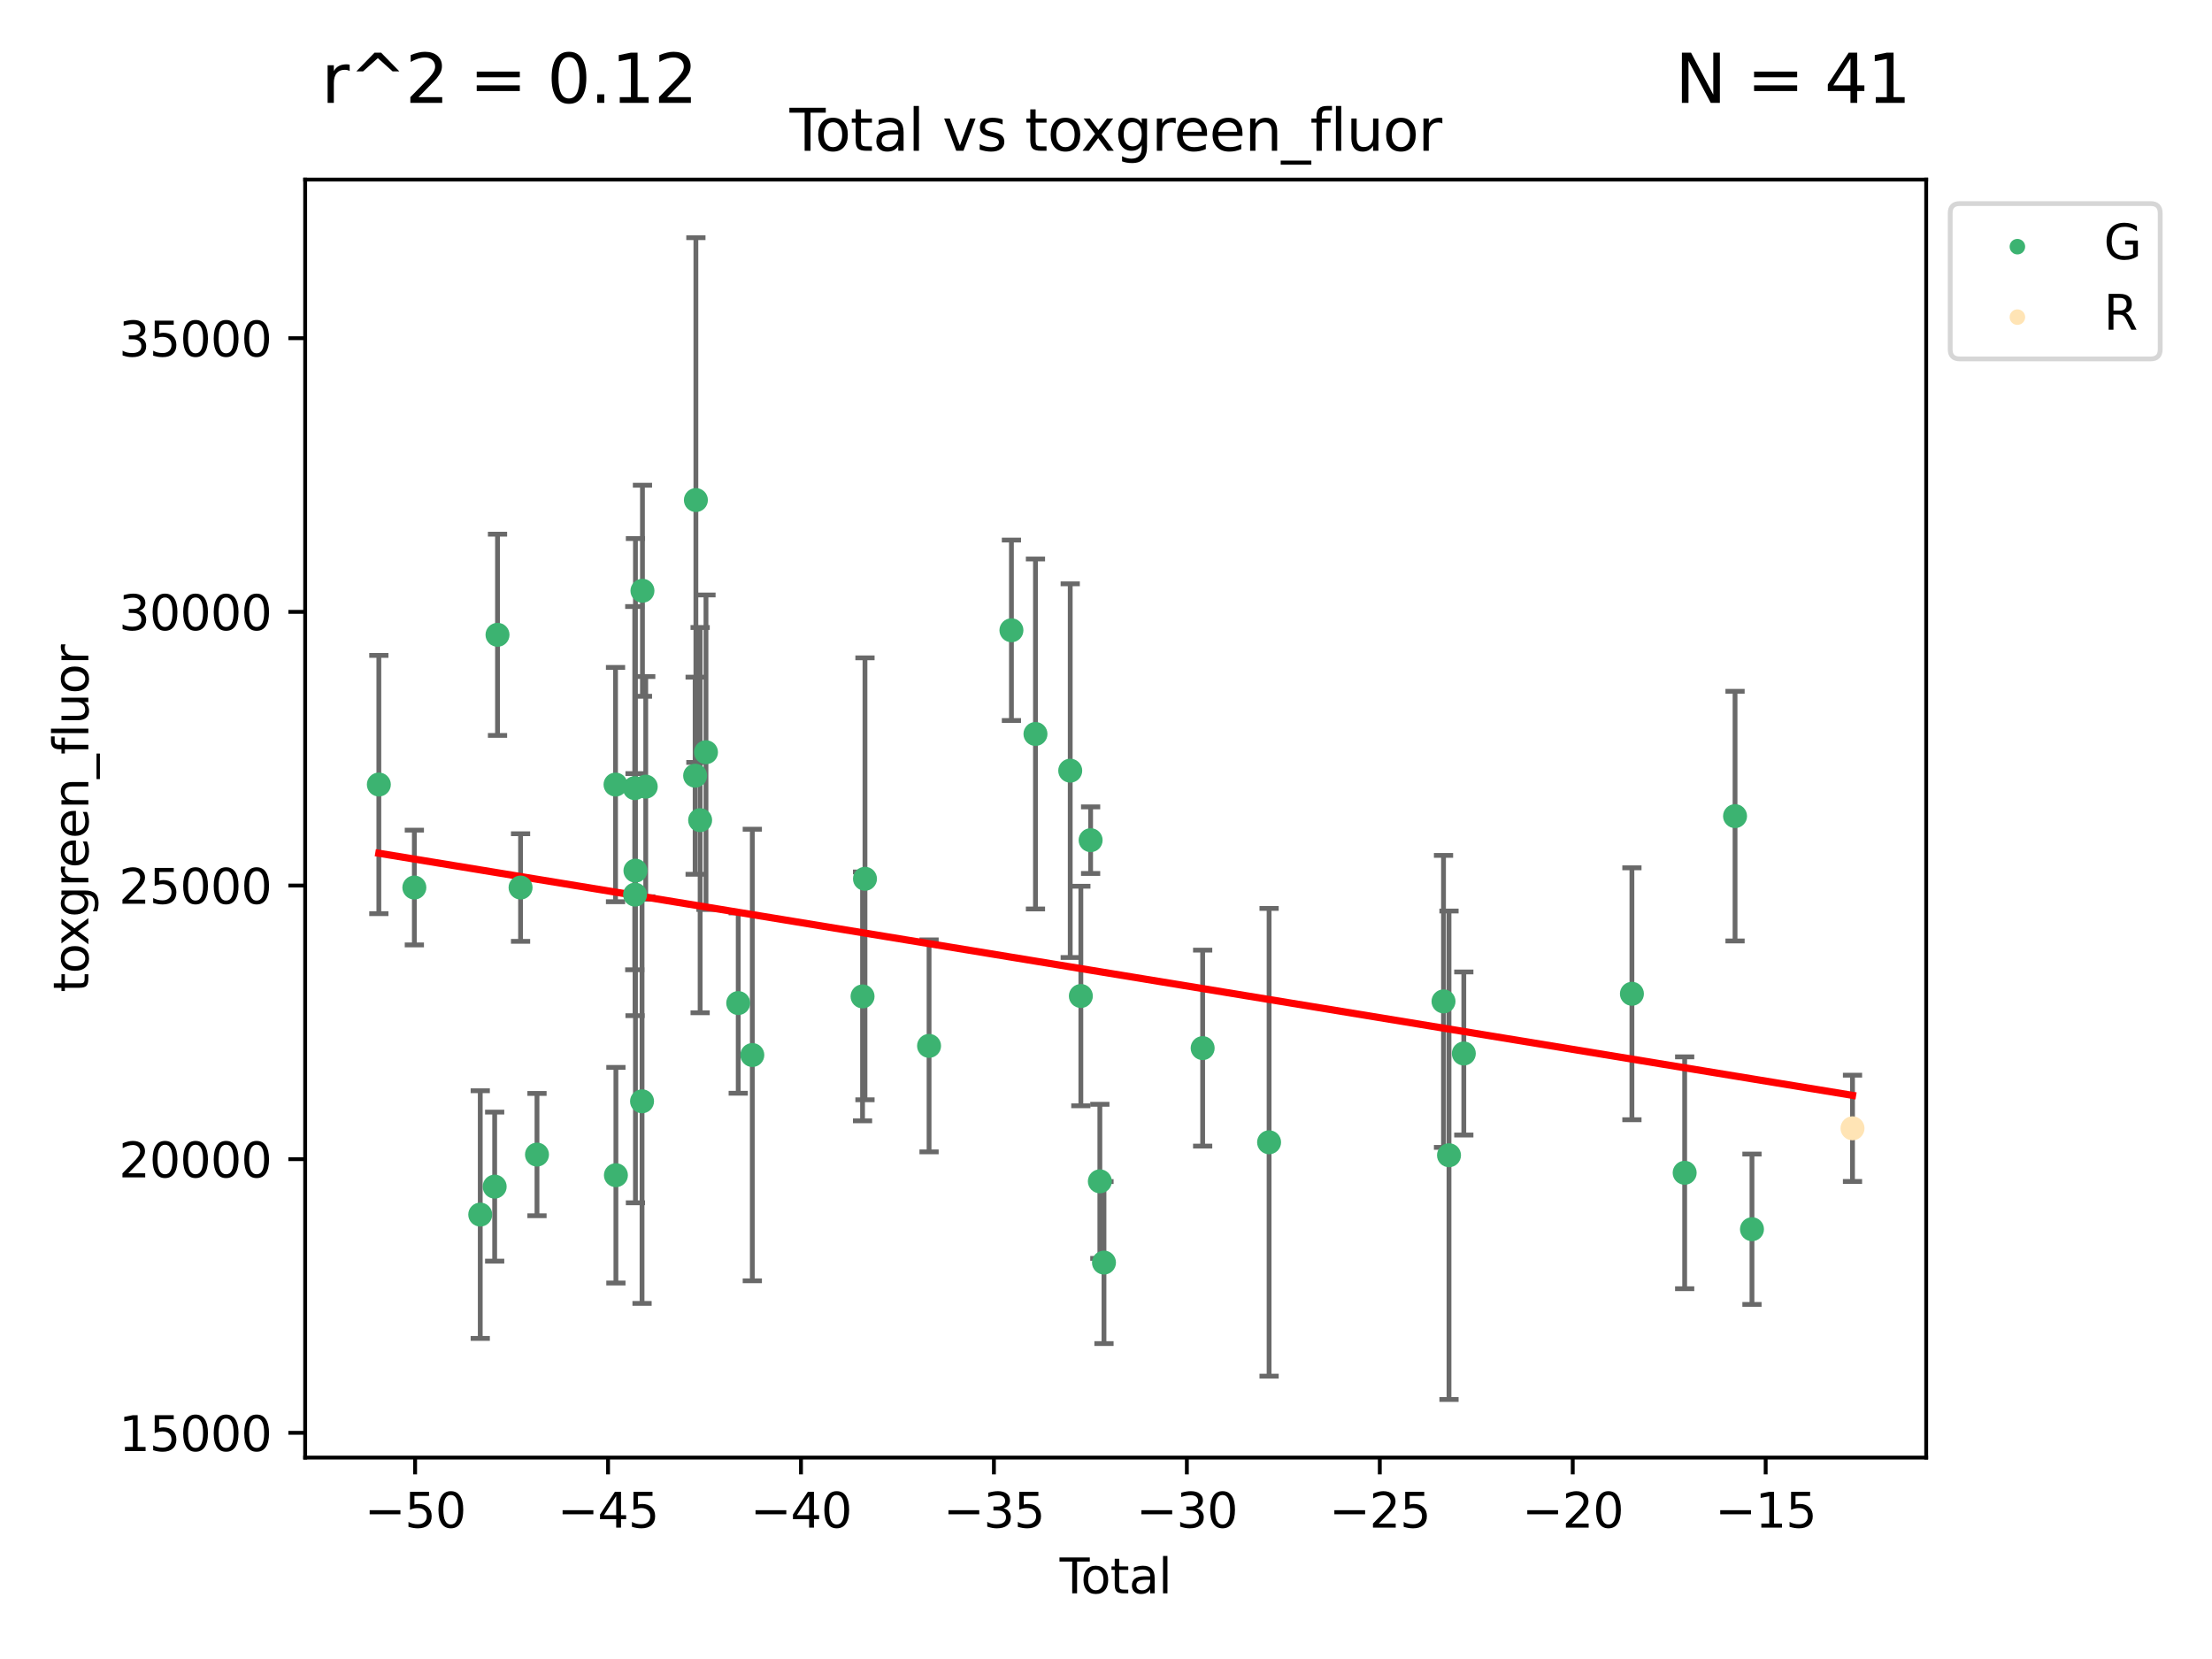 <?xml version="1.0" encoding="utf-8" standalone="no"?>
<!DOCTYPE svg PUBLIC "-//W3C//DTD SVG 1.1//EN"
  "http://www.w3.org/Graphics/SVG/1.1/DTD/svg11.dtd">
<svg xmlns:xlink="http://www.w3.org/1999/xlink" width="460.8pt" height="345.6pt" viewBox="0 0 460.8 345.6" xmlns="http://www.w3.org/2000/svg" version="1.1">
 <defs>
  <style type="text/css">*{stroke-linejoin: round; stroke-linecap: butt}</style>
 </defs>
 <g id="figure_1">
  <g id="patch_1">
   <path d="M 0 345.6 
L 460.8 345.6 
L 460.8 0 
L 0 0 
z
" style="fill: #ffffff"/>
  </g>
  <g id="axes_1">
   <g id="patch_2">
    <path d="M 63.571 303.64 
L 401.26 303.64 
L 401.26 37.411 
L 63.571 37.411 
z
" style="fill: #ffffff"/>
   </g>
   <g id="PathCollection_1">
    <defs>
     <path id="m9568c5d296" d="M 0 1.118 
C 0.297 1.118 0.581 1 0.791 0.791 
C 1 0.581 1.118 0.297 1.118 0 
C 1.118 -0.297 1 -0.581 0.791 -0.791 
C 0.581 -1 0.297 -1.118 0 -1.118 
C -0.297 -1.118 -0.581 -1 -0.791 -0.791 
C -1 -0.581 -1.118 -0.297 -1.118 0 
C -1.118 0.297 -1 0.581 -0.791 0.791 
C -0.581 1 -0.297 1.118 0 1.118 
z
" style="stroke: #3cb371"/>
    </defs>
    <g clip-path="url(#p48251cd755)">
     <use xlink:href="#m9568c5d296" x="78.921" y="163.43" style="fill: #3cb371; stroke: #3cb371"/>
     <use xlink:href="#m9568c5d296" x="86.317" y="184.891" style="fill: #3cb371; stroke: #3cb371"/>
     <use xlink:href="#m9568c5d296" x="100.045" y="253.019" style="fill: #3cb371; stroke: #3cb371"/>
     <use xlink:href="#m9568c5d296" x="103.048" y="247.196" style="fill: #3cb371; stroke: #3cb371"/>
     <use xlink:href="#m9568c5d296" x="103.642" y="132.24" style="fill: #3cb371; stroke: #3cb371"/>
     <use xlink:href="#m9568c5d296" x="108.443" y="184.893" style="fill: #3cb371; stroke: #3cb371"/>
     <use xlink:href="#m9568c5d296" x="111.865" y="240.522" style="fill: #3cb371; stroke: #3cb371"/>
     <use xlink:href="#m9568c5d296" x="128.226" y="163.442" style="fill: #3cb371; stroke: #3cb371"/>
     <use xlink:href="#m9568c5d296" x="128.304" y="244.816" style="fill: #3cb371; stroke: #3cb371"/>
     <use xlink:href="#m9568c5d296" x="132.233" y="164.185" style="fill: #3cb371; stroke: #3cb371"/>
     <use xlink:href="#m9568c5d296" x="132.293" y="186.366" style="fill: #3cb371; stroke: #3cb371"/>
     <use xlink:href="#m9568c5d296" x="132.375" y="181.376" style="fill: #3cb371; stroke: #3cb371"/>
     <use xlink:href="#m9568c5d296" x="133.75" y="229.421" style="fill: #3cb371; stroke: #3cb371"/>
     <use xlink:href="#m9568c5d296" x="133.835" y="123.063" style="fill: #3cb371; stroke: #3cb371"/>
     <use xlink:href="#m9568c5d296" x="134.518" y="163.873" style="fill: #3cb371; stroke: #3cb371"/>
     <use xlink:href="#m9568c5d296" x="144.809" y="161.592" style="fill: #3cb371; stroke: #3cb371"/>
     <use xlink:href="#m9568c5d296" x="144.967" y="104.172" style="fill: #3cb371; stroke: #3cb371"/>
     <use xlink:href="#m9568c5d296" x="145.85" y="170.85" style="fill: #3cb371; stroke: #3cb371"/>
     <use xlink:href="#m9568c5d296" x="147.069" y="156.702" style="fill: #3cb371; stroke: #3cb371"/>
     <use xlink:href="#m9568c5d296" x="153.786" y="208.956" style="fill: #3cb371; stroke: #3cb371"/>
     <use xlink:href="#m9568c5d296" x="156.721" y="219.779" style="fill: #3cb371; stroke: #3cb371"/>
     <use xlink:href="#m9568c5d296" x="179.685" y="207.57" style="fill: #3cb371; stroke: #3cb371"/>
     <use xlink:href="#m9568c5d296" x="180.19" y="183.07" style="fill: #3cb371; stroke: #3cb371"/>
     <use xlink:href="#m9568c5d296" x="193.541" y="217.876" style="fill: #3cb371; stroke: #3cb371"/>
     <use xlink:href="#m9568c5d296" x="210.699" y="131.299" style="fill: #3cb371; stroke: #3cb371"/>
     <use xlink:href="#m9568c5d296" x="215.706" y="152.899" style="fill: #3cb371; stroke: #3cb371"/>
     <use xlink:href="#m9568c5d296" x="222.947" y="160.543" style="fill: #3cb371; stroke: #3cb371"/>
     <use xlink:href="#m9568c5d296" x="225.161" y="207.486" style="fill: #3cb371; stroke: #3cb371"/>
     <use xlink:href="#m9568c5d296" x="227.196" y="175.023" style="fill: #3cb371; stroke: #3cb371"/>
     <use xlink:href="#m9568c5d296" x="229.119" y="246.092" style="fill: #3cb371; stroke: #3cb371"/>
     <use xlink:href="#m9568c5d296" x="229.979" y="263.017" style="fill: #3cb371; stroke: #3cb371"/>
     <use xlink:href="#m9568c5d296" x="250.535" y="218.342" style="fill: #3cb371; stroke: #3cb371"/>
     <use xlink:href="#m9568c5d296" x="264.374" y="237.957" style="fill: #3cb371; stroke: #3cb371"/>
     <use xlink:href="#m9568c5d296" x="300.711" y="208.607" style="fill: #3cb371; stroke: #3cb371"/>
     <use xlink:href="#m9568c5d296" x="301.854" y="240.658" style="fill: #3cb371; stroke: #3cb371"/>
     <use xlink:href="#m9568c5d296" x="304.938" y="219.463" style="fill: #3cb371; stroke: #3cb371"/>
     <use xlink:href="#m9568c5d296" x="339.959" y="207.023" style="fill: #3cb371; stroke: #3cb371"/>
     <use xlink:href="#m9568c5d296" x="350.947" y="244.314" style="fill: #3cb371; stroke: #3cb371"/>
     <use xlink:href="#m9568c5d296" x="361.442" y="170.014" style="fill: #3cb371; stroke: #3cb371"/>
     <use xlink:href="#m9568c5d296" x="364.968" y="256.066" style="fill: #3cb371; stroke: #3cb371"/>
    </g>
   </g>
   <g id="PathCollection_2">
    <defs>
     <path id="m8bf8d49044" d="M 0 1.118 
C 0.297 1.118 0.581 1 0.791 0.791 
C 1 0.581 1.118 0.297 1.118 0 
C 1.118 -0.297 1 -0.581 0.791 -0.791 
C 0.581 -1 0.297 -1.118 0 -1.118 
C -0.297 -1.118 -0.581 -1 -0.791 -0.791 
C -1 -0.581 -1.118 -0.297 -1.118 0 
C -1.118 0.297 -1 0.581 -0.791 0.791 
C -0.581 1 -0.297 1.118 0 1.118 
z
" style="stroke: #ffe4b5"/>
    </defs>
    <g clip-path="url(#p48251cd755)">
     <use xlink:href="#m8bf8d49044" x="385.911" y="235.048" style="fill: #ffe4b5; stroke: #ffe4b5"/>
    </g>
   </g>
   <g id="matplotlib.axis_1">
    <g id="xtick_1">
     <g id="line2d_1">
      <defs>
       <path id="mba99d0d66e" d="M 0 0 
L 0 3.5 
" style="stroke: #000000; stroke-width: 0.8"/>
      </defs>
      <g>
       <use xlink:href="#mba99d0d66e" x="86.476" y="303.64" style="stroke: #000000; stroke-width: 0.8"/>
      </g>
     </g>
     <g id="text_1">
      <!-- −50 -->
      <g transform="translate(75.924 318.238)scale(0.1 -0.1)">
       <defs>
        <path id="DejaVuSans-2212" d="M 678 2272 
L 4684 2272 
L 4684 1741 
L 678 1741 
L 678 2272 
z
" transform="scale(0.016)"/>
        <path id="DejaVuSans-35" d="M 691 4666 
L 3169 4666 
L 3169 4134 
L 1269 4134 
L 1269 2991 
Q 1406 3038 1543 3061 
Q 1681 3084 1819 3084 
Q 2600 3084 3056 2656 
Q 3513 2228 3513 1497 
Q 3513 744 3044 326 
Q 2575 -91 1722 -91 
Q 1428 -91 1123 -41 
Q 819 9 494 109 
L 494 744 
Q 775 591 1075 516 
Q 1375 441 1709 441 
Q 2250 441 2565 725 
Q 2881 1009 2881 1497 
Q 2881 1984 2565 2268 
Q 2250 2553 1709 2553 
Q 1456 2553 1204 2497 
Q 953 2441 691 2322 
L 691 4666 
z
" transform="scale(0.016)"/>
        <path id="DejaVuSans-30" d="M 2034 4250 
Q 1547 4250 1301 3770 
Q 1056 3291 1056 2328 
Q 1056 1369 1301 889 
Q 1547 409 2034 409 
Q 2525 409 2770 889 
Q 3016 1369 3016 2328 
Q 3016 3291 2770 3770 
Q 2525 4250 2034 4250 
z
M 2034 4750 
Q 2819 4750 3233 4129 
Q 3647 3509 3647 2328 
Q 3647 1150 3233 529 
Q 2819 -91 2034 -91 
Q 1250 -91 836 529 
Q 422 1150 422 2328 
Q 422 3509 836 4129 
Q 1250 4750 2034 4750 
z
" transform="scale(0.016)"/>
       </defs>
       <use xlink:href="#DejaVuSans-2212"/>
       <use xlink:href="#DejaVuSans-35" x="83.789"/>
       <use xlink:href="#DejaVuSans-30" x="147.412"/>
      </g>
     </g>
    </g>
    <g id="xtick_2">
     <g id="line2d_2">
      <g>
       <use xlink:href="#mba99d0d66e" x="126.668" y="303.64" style="stroke: #000000; stroke-width: 0.8"/>
      </g>
     </g>
     <g id="text_2">
      <!-- −45 -->
      <g transform="translate(116.116 318.238)scale(0.1 -0.1)">
       <defs>
        <path id="DejaVuSans-34" d="M 2419 4116 
L 825 1625 
L 2419 1625 
L 2419 4116 
z
M 2253 4666 
L 3047 4666 
L 3047 1625 
L 3713 1625 
L 3713 1100 
L 3047 1100 
L 3047 0 
L 2419 0 
L 2419 1100 
L 313 1100 
L 313 1709 
L 2253 4666 
z
" transform="scale(0.016)"/>
       </defs>
       <use xlink:href="#DejaVuSans-2212"/>
       <use xlink:href="#DejaVuSans-34" x="83.789"/>
       <use xlink:href="#DejaVuSans-35" x="147.412"/>
      </g>
     </g>
    </g>
    <g id="xtick_3">
     <g id="line2d_3">
      <g>
       <use xlink:href="#mba99d0d66e" x="166.86" y="303.64" style="stroke: #000000; stroke-width: 0.8"/>
      </g>
     </g>
     <g id="text_3">
      <!-- −40 -->
      <g transform="translate(156.308 318.238)scale(0.1 -0.1)">
       <use xlink:href="#DejaVuSans-2212"/>
       <use xlink:href="#DejaVuSans-34" x="83.789"/>
       <use xlink:href="#DejaVuSans-30" x="147.412"/>
      </g>
     </g>
    </g>
    <g id="xtick_4">
     <g id="line2d_4">
      <g>
       <use xlink:href="#mba99d0d66e" x="207.052" y="303.64" style="stroke: #000000; stroke-width: 0.8"/>
      </g>
     </g>
     <g id="text_4">
      <!-- −35 -->
      <g transform="translate(196.5 318.238)scale(0.1 -0.1)">
       <defs>
        <path id="DejaVuSans-33" d="M 2597 2516 
Q 3050 2419 3304 2112 
Q 3559 1806 3559 1356 
Q 3559 666 3084 287 
Q 2609 -91 1734 -91 
Q 1441 -91 1130 -33 
Q 819 25 488 141 
L 488 750 
Q 750 597 1062 519 
Q 1375 441 1716 441 
Q 2309 441 2620 675 
Q 2931 909 2931 1356 
Q 2931 1769 2642 2001 
Q 2353 2234 1838 2234 
L 1294 2234 
L 1294 2753 
L 1863 2753 
Q 2328 2753 2575 2939 
Q 2822 3125 2822 3475 
Q 2822 3834 2567 4026 
Q 2313 4219 1838 4219 
Q 1578 4219 1281 4162 
Q 984 4106 628 3988 
L 628 4550 
Q 988 4650 1302 4700 
Q 1616 4750 1894 4750 
Q 2613 4750 3031 4423 
Q 3450 4097 3450 3541 
Q 3450 3153 3228 2886 
Q 3006 2619 2597 2516 
z
" transform="scale(0.016)"/>
       </defs>
       <use xlink:href="#DejaVuSans-2212"/>
       <use xlink:href="#DejaVuSans-33" x="83.789"/>
       <use xlink:href="#DejaVuSans-35" x="147.412"/>
      </g>
     </g>
    </g>
    <g id="xtick_5">
     <g id="line2d_5">
      <g>
       <use xlink:href="#mba99d0d66e" x="247.245" y="303.64" style="stroke: #000000; stroke-width: 0.8"/>
      </g>
     </g>
     <g id="text_5">
      <!-- −30 -->
      <g transform="translate(236.692 318.238)scale(0.1 -0.1)">
       <use xlink:href="#DejaVuSans-2212"/>
       <use xlink:href="#DejaVuSans-33" x="83.789"/>
       <use xlink:href="#DejaVuSans-30" x="147.412"/>
      </g>
     </g>
    </g>
    <g id="xtick_6">
     <g id="line2d_6">
      <g>
       <use xlink:href="#mba99d0d66e" x="287.437" y="303.64" style="stroke: #000000; stroke-width: 0.8"/>
      </g>
     </g>
     <g id="text_6">
      <!-- −25 -->
      <g transform="translate(276.884 318.238)scale(0.1 -0.1)">
       <defs>
        <path id="DejaVuSans-32" d="M 1228 531 
L 3431 531 
L 3431 0 
L 469 0 
L 469 531 
Q 828 903 1448 1529 
Q 2069 2156 2228 2338 
Q 2531 2678 2651 2914 
Q 2772 3150 2772 3378 
Q 2772 3750 2511 3984 
Q 2250 4219 1831 4219 
Q 1534 4219 1204 4116 
Q 875 4013 500 3803 
L 500 4441 
Q 881 4594 1212 4672 
Q 1544 4750 1819 4750 
Q 2544 4750 2975 4387 
Q 3406 4025 3406 3419 
Q 3406 3131 3298 2873 
Q 3191 2616 2906 2266 
Q 2828 2175 2409 1742 
Q 1991 1309 1228 531 
z
" transform="scale(0.016)"/>
       </defs>
       <use xlink:href="#DejaVuSans-2212"/>
       <use xlink:href="#DejaVuSans-32" x="83.789"/>
       <use xlink:href="#DejaVuSans-35" x="147.412"/>
      </g>
     </g>
    </g>
    <g id="xtick_7">
     <g id="line2d_7">
      <g>
       <use xlink:href="#mba99d0d66e" x="327.629" y="303.64" style="stroke: #000000; stroke-width: 0.8"/>
      </g>
     </g>
     <g id="text_7">
      <!-- −20 -->
      <g transform="translate(317.076 318.238)scale(0.1 -0.1)">
       <use xlink:href="#DejaVuSans-2212"/>
       <use xlink:href="#DejaVuSans-32" x="83.789"/>
       <use xlink:href="#DejaVuSans-30" x="147.412"/>
      </g>
     </g>
    </g>
    <g id="xtick_8">
     <g id="line2d_8">
      <g>
       <use xlink:href="#mba99d0d66e" x="367.821" y="303.64" style="stroke: #000000; stroke-width: 0.8"/>
      </g>
     </g>
     <g id="text_8">
      <!-- −15 -->
      <g transform="translate(357.269 318.238)scale(0.1 -0.1)">
       <defs>
        <path id="DejaVuSans-31" d="M 794 531 
L 1825 531 
L 1825 4091 
L 703 3866 
L 703 4441 
L 1819 4666 
L 2450 4666 
L 2450 531 
L 3481 531 
L 3481 0 
L 794 0 
L 794 531 
z
" transform="scale(0.016)"/>
       </defs>
       <use xlink:href="#DejaVuSans-2212"/>
       <use xlink:href="#DejaVuSans-31" x="83.789"/>
       <use xlink:href="#DejaVuSans-35" x="147.412"/>
      </g>
     </g>
    </g>
    <g id="text_9">
     <!-- Total -->
     <g transform="translate(220.739 331.917)scale(0.1 -0.1)">
      <defs>
       <path id="DejaVuSans-54" d="M -19 4666 
L 3928 4666 
L 3928 4134 
L 2272 4134 
L 2272 0 
L 1638 0 
L 1638 4134 
L -19 4134 
L -19 4666 
z
" transform="scale(0.016)"/>
       <path id="DejaVuSans-6f" d="M 1959 3097 
Q 1497 3097 1228 2736 
Q 959 2375 959 1747 
Q 959 1119 1226 758 
Q 1494 397 1959 397 
Q 2419 397 2687 759 
Q 2956 1122 2956 1747 
Q 2956 2369 2687 2733 
Q 2419 3097 1959 3097 
z
M 1959 3584 
Q 2709 3584 3137 3096 
Q 3566 2609 3566 1747 
Q 3566 888 3137 398 
Q 2709 -91 1959 -91 
Q 1206 -91 779 398 
Q 353 888 353 1747 
Q 353 2609 779 3096 
Q 1206 3584 1959 3584 
z
" transform="scale(0.016)"/>
       <path id="DejaVuSans-74" d="M 1172 4494 
L 1172 3500 
L 2356 3500 
L 2356 3053 
L 1172 3053 
L 1172 1153 
Q 1172 725 1289 603 
Q 1406 481 1766 481 
L 2356 481 
L 2356 0 
L 1766 0 
Q 1100 0 847 248 
Q 594 497 594 1153 
L 594 3053 
L 172 3053 
L 172 3500 
L 594 3500 
L 594 4494 
L 1172 4494 
z
" transform="scale(0.016)"/>
       <path id="DejaVuSans-61" d="M 2194 1759 
Q 1497 1759 1228 1600 
Q 959 1441 959 1056 
Q 959 750 1161 570 
Q 1363 391 1709 391 
Q 2188 391 2477 730 
Q 2766 1069 2766 1631 
L 2766 1759 
L 2194 1759 
z
M 3341 1997 
L 3341 0 
L 2766 0 
L 2766 531 
Q 2569 213 2275 61 
Q 1981 -91 1556 -91 
Q 1019 -91 701 211 
Q 384 513 384 1019 
Q 384 1609 779 1909 
Q 1175 2209 1959 2209 
L 2766 2209 
L 2766 2266 
Q 2766 2663 2505 2880 
Q 2244 3097 1772 3097 
Q 1472 3097 1187 3025 
Q 903 2953 641 2809 
L 641 3341 
Q 956 3463 1253 3523 
Q 1550 3584 1831 3584 
Q 2591 3584 2966 3190 
Q 3341 2797 3341 1997 
z
" transform="scale(0.016)"/>
       <path id="DejaVuSans-6c" d="M 603 4863 
L 1178 4863 
L 1178 0 
L 603 0 
L 603 4863 
z
" transform="scale(0.016)"/>
      </defs>
      <use xlink:href="#DejaVuSans-54"/>
      <use xlink:href="#DejaVuSans-6f" x="44.084"/>
      <use xlink:href="#DejaVuSans-74" x="105.266"/>
      <use xlink:href="#DejaVuSans-61" x="144.475"/>
      <use xlink:href="#DejaVuSans-6c" x="205.754"/>
     </g>
    </g>
   </g>
   <g id="matplotlib.axis_2">
    <g id="ytick_1">
     <g id="line2d_9">
      <defs>
       <path id="ma9ad1f9923" d="M 0 0 
L -3.5 0 
" style="stroke: #000000; stroke-width: 0.8"/>
      </defs>
      <g>
       <use xlink:href="#ma9ad1f9923" x="63.571" y="298.481" style="stroke: #000000; stroke-width: 0.8"/>
      </g>
     </g>
     <g id="text_10">
      <!-- 15000 -->
      <g transform="translate(24.759 302.28)scale(0.1 -0.1)">
       <use xlink:href="#DejaVuSans-31"/>
       <use xlink:href="#DejaVuSans-35" x="63.623"/>
       <use xlink:href="#DejaVuSans-30" x="127.246"/>
       <use xlink:href="#DejaVuSans-30" x="190.869"/>
       <use xlink:href="#DejaVuSans-30" x="254.492"/>
      </g>
     </g>
    </g>
    <g id="ytick_2">
     <g id="line2d_10">
      <g>
       <use xlink:href="#ma9ad1f9923" x="63.571" y="241.475" style="stroke: #000000; stroke-width: 0.8"/>
      </g>
     </g>
     <g id="text_11">
      <!-- 20000 -->
      <g transform="translate(24.759 245.274)scale(0.1 -0.1)">
       <use xlink:href="#DejaVuSans-32"/>
       <use xlink:href="#DejaVuSans-30" x="63.623"/>
       <use xlink:href="#DejaVuSans-30" x="127.246"/>
       <use xlink:href="#DejaVuSans-30" x="190.869"/>
       <use xlink:href="#DejaVuSans-30" x="254.492"/>
      </g>
     </g>
    </g>
    <g id="ytick_3">
     <g id="line2d_11">
      <g>
       <use xlink:href="#ma9ad1f9923" x="63.571" y="184.469" style="stroke: #000000; stroke-width: 0.8"/>
      </g>
     </g>
     <g id="text_12">
      <!-- 25000 -->
      <g transform="translate(24.759 188.268)scale(0.1 -0.1)">
       <use xlink:href="#DejaVuSans-32"/>
       <use xlink:href="#DejaVuSans-35" x="63.623"/>
       <use xlink:href="#DejaVuSans-30" x="127.246"/>
       <use xlink:href="#DejaVuSans-30" x="190.869"/>
       <use xlink:href="#DejaVuSans-30" x="254.492"/>
      </g>
     </g>
    </g>
    <g id="ytick_4">
     <g id="line2d_12">
      <g>
       <use xlink:href="#ma9ad1f9923" x="63.571" y="127.463" style="stroke: #000000; stroke-width: 0.8"/>
      </g>
     </g>
     <g id="text_13">
      <!-- 30000 -->
      <g transform="translate(24.759 131.263)scale(0.1 -0.1)">
       <use xlink:href="#DejaVuSans-33"/>
       <use xlink:href="#DejaVuSans-30" x="63.623"/>
       <use xlink:href="#DejaVuSans-30" x="127.246"/>
       <use xlink:href="#DejaVuSans-30" x="190.869"/>
       <use xlink:href="#DejaVuSans-30" x="254.492"/>
      </g>
     </g>
    </g>
    <g id="ytick_5">
     <g id="line2d_13">
      <g>
       <use xlink:href="#ma9ad1f9923" x="63.571" y="70.458" style="stroke: #000000; stroke-width: 0.8"/>
      </g>
     </g>
     <g id="text_14">
      <!-- 35000 -->
      <g transform="translate(24.759 74.257)scale(0.1 -0.1)">
       <use xlink:href="#DejaVuSans-33"/>
       <use xlink:href="#DejaVuSans-35" x="63.623"/>
       <use xlink:href="#DejaVuSans-30" x="127.246"/>
       <use xlink:href="#DejaVuSans-30" x="190.869"/>
       <use xlink:href="#DejaVuSans-30" x="254.492"/>
      </g>
     </g>
    </g>
    <g id="text_15">
     <!-- toxgreen_fluor -->
     <g transform="translate(18.401 206.72)rotate(-90)scale(0.1 -0.1)">
      <defs>
       <path id="DejaVuSans-78" d="M 3513 3500 
L 2247 1797 
L 3578 0 
L 2900 0 
L 1881 1375 
L 863 0 
L 184 0 
L 1544 1831 
L 300 3500 
L 978 3500 
L 1906 2253 
L 2834 3500 
L 3513 3500 
z
" transform="scale(0.016)"/>
       <path id="DejaVuSans-67" d="M 2906 1791 
Q 2906 2416 2648 2759 
Q 2391 3103 1925 3103 
Q 1463 3103 1205 2759 
Q 947 2416 947 1791 
Q 947 1169 1205 825 
Q 1463 481 1925 481 
Q 2391 481 2648 825 
Q 2906 1169 2906 1791 
z
M 3481 434 
Q 3481 -459 3084 -895 
Q 2688 -1331 1869 -1331 
Q 1566 -1331 1297 -1286 
Q 1028 -1241 775 -1147 
L 775 -588 
Q 1028 -725 1275 -790 
Q 1522 -856 1778 -856 
Q 2344 -856 2625 -561 
Q 2906 -266 2906 331 
L 2906 616 
Q 2728 306 2450 153 
Q 2172 0 1784 0 
Q 1141 0 747 490 
Q 353 981 353 1791 
Q 353 2603 747 3093 
Q 1141 3584 1784 3584 
Q 2172 3584 2450 3431 
Q 2728 3278 2906 2969 
L 2906 3500 
L 3481 3500 
L 3481 434 
z
" transform="scale(0.016)"/>
       <path id="DejaVuSans-72" d="M 2631 2963 
Q 2534 3019 2420 3045 
Q 2306 3072 2169 3072 
Q 1681 3072 1420 2755 
Q 1159 2438 1159 1844 
L 1159 0 
L 581 0 
L 581 3500 
L 1159 3500 
L 1159 2956 
Q 1341 3275 1631 3429 
Q 1922 3584 2338 3584 
Q 2397 3584 2469 3576 
Q 2541 3569 2628 3553 
L 2631 2963 
z
" transform="scale(0.016)"/>
       <path id="DejaVuSans-65" d="M 3597 1894 
L 3597 1613 
L 953 1613 
Q 991 1019 1311 708 
Q 1631 397 2203 397 
Q 2534 397 2845 478 
Q 3156 559 3463 722 
L 3463 178 
Q 3153 47 2828 -22 
Q 2503 -91 2169 -91 
Q 1331 -91 842 396 
Q 353 884 353 1716 
Q 353 2575 817 3079 
Q 1281 3584 2069 3584 
Q 2775 3584 3186 3129 
Q 3597 2675 3597 1894 
z
M 3022 2063 
Q 3016 2534 2758 2815 
Q 2500 3097 2075 3097 
Q 1594 3097 1305 2825 
Q 1016 2553 972 2059 
L 3022 2063 
z
" transform="scale(0.016)"/>
       <path id="DejaVuSans-6e" d="M 3513 2113 
L 3513 0 
L 2938 0 
L 2938 2094 
Q 2938 2591 2744 2837 
Q 2550 3084 2163 3084 
Q 1697 3084 1428 2787 
Q 1159 2491 1159 1978 
L 1159 0 
L 581 0 
L 581 3500 
L 1159 3500 
L 1159 2956 
Q 1366 3272 1645 3428 
Q 1925 3584 2291 3584 
Q 2894 3584 3203 3211 
Q 3513 2838 3513 2113 
z
" transform="scale(0.016)"/>
       <path id="DejaVuSans-5f" d="M 3263 -1063 
L 3263 -1509 
L -63 -1509 
L -63 -1063 
L 3263 -1063 
z
" transform="scale(0.016)"/>
       <path id="DejaVuSans-66" d="M 2375 4863 
L 2375 4384 
L 1825 4384 
Q 1516 4384 1395 4259 
Q 1275 4134 1275 3809 
L 1275 3500 
L 2222 3500 
L 2222 3053 
L 1275 3053 
L 1275 0 
L 697 0 
L 697 3053 
L 147 3053 
L 147 3500 
L 697 3500 
L 697 3744 
Q 697 4328 969 4595 
Q 1241 4863 1831 4863 
L 2375 4863 
z
" transform="scale(0.016)"/>
       <path id="DejaVuSans-75" d="M 544 1381 
L 544 3500 
L 1119 3500 
L 1119 1403 
Q 1119 906 1312 657 
Q 1506 409 1894 409 
Q 2359 409 2629 706 
Q 2900 1003 2900 1516 
L 2900 3500 
L 3475 3500 
L 3475 0 
L 2900 0 
L 2900 538 
Q 2691 219 2414 64 
Q 2138 -91 1772 -91 
Q 1169 -91 856 284 
Q 544 659 544 1381 
z
M 1991 3584 
L 1991 3584 
z
" transform="scale(0.016)"/>
      </defs>
      <use xlink:href="#DejaVuSans-74"/>
      <use xlink:href="#DejaVuSans-6f" x="39.209"/>
      <use xlink:href="#DejaVuSans-78" x="97.266"/>
      <use xlink:href="#DejaVuSans-67" x="156.445"/>
      <use xlink:href="#DejaVuSans-72" x="219.922"/>
      <use xlink:href="#DejaVuSans-65" x="258.785"/>
      <use xlink:href="#DejaVuSans-65" x="320.309"/>
      <use xlink:href="#DejaVuSans-6e" x="381.832"/>
      <use xlink:href="#DejaVuSans-5f" x="445.211"/>
      <use xlink:href="#DejaVuSans-66" x="495.211"/>
      <use xlink:href="#DejaVuSans-6c" x="530.416"/>
      <use xlink:href="#DejaVuSans-75" x="558.199"/>
      <use xlink:href="#DejaVuSans-6f" x="621.578"/>
      <use xlink:href="#DejaVuSans-72" x="682.76"/>
     </g>
    </g>
   </g>
   <g id="LineCollection_1">
    <path d="M 78.921 190.329 
L 78.921 136.532 
" clip-path="url(#p48251cd755)" style="fill: none; stroke: #696969"/>
    <path d="M 86.317 196.843 
L 86.317 172.938 
" clip-path="url(#p48251cd755)" style="fill: none; stroke: #696969"/>
    <path d="M 100.045 278.815 
L 100.045 227.224 
" clip-path="url(#p48251cd755)" style="fill: none; stroke: #696969"/>
    <path d="M 103.048 262.719 
L 103.048 231.673 
" clip-path="url(#p48251cd755)" style="fill: none; stroke: #696969"/>
    <path d="M 103.642 153.198 
L 103.642 111.281 
" clip-path="url(#p48251cd755)" style="fill: none; stroke: #696969"/>
    <path d="M 108.443 196.101 
L 108.443 173.685 
" clip-path="url(#p48251cd755)" style="fill: none; stroke: #696969"/>
    <path d="M 111.865 253.262 
L 111.865 227.782 
" clip-path="url(#p48251cd755)" style="fill: none; stroke: #696969"/>
    <path d="M 128.226 187.848 
L 128.226 139.036 
" clip-path="url(#p48251cd755)" style="fill: none; stroke: #696969"/>
    <path d="M 128.304 267.277 
L 128.304 222.356 
" clip-path="url(#p48251cd755)" style="fill: none; stroke: #696969"/>
    <path d="M 132.233 202.018 
L 132.233 126.353 
" clip-path="url(#p48251cd755)" style="fill: none; stroke: #696969"/>
    <path d="M 132.293 211.58 
L 132.293 161.153 
" clip-path="url(#p48251cd755)" style="fill: none; stroke: #696969"/>
    <path d="M 132.375 250.563 
L 132.375 112.19 
" clip-path="url(#p48251cd755)" style="fill: none; stroke: #696969"/>
    <path d="M 133.75 271.525 
L 133.75 187.317 
" clip-path="url(#p48251cd755)" style="fill: none; stroke: #696969"/>
    <path d="M 133.835 145.046 
L 133.835 101.081 
" clip-path="url(#p48251cd755)" style="fill: none; stroke: #696969"/>
    <path d="M 134.518 186.805 
L 134.518 140.941 
" clip-path="url(#p48251cd755)" style="fill: none; stroke: #696969"/>
    <path d="M 144.809 182.124 
L 144.809 141.059 
" clip-path="url(#p48251cd755)" style="fill: none; stroke: #696969"/>
    <path d="M 144.967 158.831 
L 144.967 49.513 
" clip-path="url(#p48251cd755)" style="fill: none; stroke: #696969"/>
    <path d="M 145.85 210.979 
L 145.85 130.72 
" clip-path="url(#p48251cd755)" style="fill: none; stroke: #696969"/>
    <path d="M 147.069 189.458 
L 147.069 123.946 
" clip-path="url(#p48251cd755)" style="fill: none; stroke: #696969"/>
    <path d="M 153.786 227.743 
L 153.786 190.169 
" clip-path="url(#p48251cd755)" style="fill: none; stroke: #696969"/>
    <path d="M 156.721 266.813 
L 156.721 172.745 
" clip-path="url(#p48251cd755)" style="fill: none; stroke: #696969"/>
    <path d="M 179.685 233.489 
L 179.685 181.651 
" clip-path="url(#p48251cd755)" style="fill: none; stroke: #696969"/>
    <path d="M 180.19 229.1 
L 180.19 137.04 
" clip-path="url(#p48251cd755)" style="fill: none; stroke: #696969"/>
    <path d="M 193.541 239.955 
L 193.541 195.797 
" clip-path="url(#p48251cd755)" style="fill: none; stroke: #696969"/>
    <path d="M 210.699 150.098 
L 210.699 112.499 
" clip-path="url(#p48251cd755)" style="fill: none; stroke: #696969"/>
    <path d="M 215.706 189.35 
L 215.706 116.448 
" clip-path="url(#p48251cd755)" style="fill: none; stroke: #696969"/>
    <path d="M 222.947 199.464 
L 222.947 121.623 
" clip-path="url(#p48251cd755)" style="fill: none; stroke: #696969"/>
    <path d="M 225.161 230.354 
L 225.161 184.618 
" clip-path="url(#p48251cd755)" style="fill: none; stroke: #696969"/>
    <path d="M 227.196 181.96 
L 227.196 168.086 
" clip-path="url(#p48251cd755)" style="fill: none; stroke: #696969"/>
    <path d="M 229.119 262.142 
L 229.119 230.042 
" clip-path="url(#p48251cd755)" style="fill: none; stroke: #696969"/>
    <path d="M 229.979 279.891 
L 229.979 246.142 
" clip-path="url(#p48251cd755)" style="fill: none; stroke: #696969"/>
    <path d="M 250.535 238.752 
L 250.535 197.932 
" clip-path="url(#p48251cd755)" style="fill: none; stroke: #696969"/>
    <path d="M 264.374 286.673 
L 264.374 189.242 
" clip-path="url(#p48251cd755)" style="fill: none; stroke: #696969"/>
    <path d="M 300.711 239.021 
L 300.711 178.192 
" clip-path="url(#p48251cd755)" style="fill: none; stroke: #696969"/>
    <path d="M 301.854 291.539 
L 301.854 189.778 
" clip-path="url(#p48251cd755)" style="fill: none; stroke: #696969"/>
    <path d="M 304.938 236.447 
L 304.938 202.478 
" clip-path="url(#p48251cd755)" style="fill: none; stroke: #696969"/>
    <path d="M 339.959 233.263 
L 339.959 180.782 
" clip-path="url(#p48251cd755)" style="fill: none; stroke: #696969"/>
    <path d="M 350.947 268.463 
L 350.947 220.165 
" clip-path="url(#p48251cd755)" style="fill: none; stroke: #696969"/>
    <path d="M 361.442 196.017 
L 361.442 144.011 
" clip-path="url(#p48251cd755)" style="fill: none; stroke: #696969"/>
    <path d="M 364.968 271.727 
L 364.968 240.405 
" clip-path="url(#p48251cd755)" style="fill: none; stroke: #696969"/>
   </g>
   <g id="line2d_14">
    <defs>
     <path id="m4a6b51be29" d="M 2 0 
L -2 -0 
" style="stroke: #696969"/>
    </defs>
    <g clip-path="url(#p48251cd755)">
     <use xlink:href="#m4a6b51be29" x="78.921" y="190.329" style="fill: #696969; stroke: #696969"/>
     <use xlink:href="#m4a6b51be29" x="86.317" y="196.843" style="fill: #696969; stroke: #696969"/>
     <use xlink:href="#m4a6b51be29" x="100.045" y="278.815" style="fill: #696969; stroke: #696969"/>
     <use xlink:href="#m4a6b51be29" x="103.048" y="262.719" style="fill: #696969; stroke: #696969"/>
     <use xlink:href="#m4a6b51be29" x="103.642" y="153.198" style="fill: #696969; stroke: #696969"/>
     <use xlink:href="#m4a6b51be29" x="108.443" y="196.101" style="fill: #696969; stroke: #696969"/>
     <use xlink:href="#m4a6b51be29" x="111.865" y="253.262" style="fill: #696969; stroke: #696969"/>
     <use xlink:href="#m4a6b51be29" x="128.226" y="187.848" style="fill: #696969; stroke: #696969"/>
     <use xlink:href="#m4a6b51be29" x="128.304" y="267.277" style="fill: #696969; stroke: #696969"/>
     <use xlink:href="#m4a6b51be29" x="132.233" y="202.018" style="fill: #696969; stroke: #696969"/>
     <use xlink:href="#m4a6b51be29" x="132.293" y="211.58" style="fill: #696969; stroke: #696969"/>
     <use xlink:href="#m4a6b51be29" x="132.375" y="250.563" style="fill: #696969; stroke: #696969"/>
     <use xlink:href="#m4a6b51be29" x="133.75" y="271.525" style="fill: #696969; stroke: #696969"/>
     <use xlink:href="#m4a6b51be29" x="133.835" y="145.046" style="fill: #696969; stroke: #696969"/>
     <use xlink:href="#m4a6b51be29" x="134.518" y="186.805" style="fill: #696969; stroke: #696969"/>
     <use xlink:href="#m4a6b51be29" x="144.809" y="182.124" style="fill: #696969; stroke: #696969"/>
     <use xlink:href="#m4a6b51be29" x="144.967" y="158.831" style="fill: #696969; stroke: #696969"/>
     <use xlink:href="#m4a6b51be29" x="145.85" y="210.979" style="fill: #696969; stroke: #696969"/>
     <use xlink:href="#m4a6b51be29" x="147.069" y="189.458" style="fill: #696969; stroke: #696969"/>
     <use xlink:href="#m4a6b51be29" x="153.786" y="227.743" style="fill: #696969; stroke: #696969"/>
     <use xlink:href="#m4a6b51be29" x="156.721" y="266.813" style="fill: #696969; stroke: #696969"/>
     <use xlink:href="#m4a6b51be29" x="179.685" y="233.489" style="fill: #696969; stroke: #696969"/>
     <use xlink:href="#m4a6b51be29" x="180.19" y="229.1" style="fill: #696969; stroke: #696969"/>
     <use xlink:href="#m4a6b51be29" x="193.541" y="239.955" style="fill: #696969; stroke: #696969"/>
     <use xlink:href="#m4a6b51be29" x="210.699" y="150.098" style="fill: #696969; stroke: #696969"/>
     <use xlink:href="#m4a6b51be29" x="215.706" y="189.35" style="fill: #696969; stroke: #696969"/>
     <use xlink:href="#m4a6b51be29" x="222.947" y="199.464" style="fill: #696969; stroke: #696969"/>
     <use xlink:href="#m4a6b51be29" x="225.161" y="230.354" style="fill: #696969; stroke: #696969"/>
     <use xlink:href="#m4a6b51be29" x="227.196" y="181.96" style="fill: #696969; stroke: #696969"/>
     <use xlink:href="#m4a6b51be29" x="229.119" y="262.142" style="fill: #696969; stroke: #696969"/>
     <use xlink:href="#m4a6b51be29" x="229.979" y="279.891" style="fill: #696969; stroke: #696969"/>
     <use xlink:href="#m4a6b51be29" x="250.535" y="238.752" style="fill: #696969; stroke: #696969"/>
     <use xlink:href="#m4a6b51be29" x="264.374" y="286.673" style="fill: #696969; stroke: #696969"/>
     <use xlink:href="#m4a6b51be29" x="300.711" y="239.021" style="fill: #696969; stroke: #696969"/>
     <use xlink:href="#m4a6b51be29" x="301.854" y="291.539" style="fill: #696969; stroke: #696969"/>
     <use xlink:href="#m4a6b51be29" x="304.938" y="236.447" style="fill: #696969; stroke: #696969"/>
     <use xlink:href="#m4a6b51be29" x="339.959" y="233.263" style="fill: #696969; stroke: #696969"/>
     <use xlink:href="#m4a6b51be29" x="350.947" y="268.463" style="fill: #696969; stroke: #696969"/>
     <use xlink:href="#m4a6b51be29" x="361.442" y="196.017" style="fill: #696969; stroke: #696969"/>
     <use xlink:href="#m4a6b51be29" x="364.968" y="271.727" style="fill: #696969; stroke: #696969"/>
    </g>
   </g>
   <g id="line2d_15">
    <g clip-path="url(#p48251cd755)">
     <use xlink:href="#m4a6b51be29" x="78.921" y="136.532" style="fill: #696969; stroke: #696969"/>
     <use xlink:href="#m4a6b51be29" x="86.317" y="172.938" style="fill: #696969; stroke: #696969"/>
     <use xlink:href="#m4a6b51be29" x="100.045" y="227.224" style="fill: #696969; stroke: #696969"/>
     <use xlink:href="#m4a6b51be29" x="103.048" y="231.673" style="fill: #696969; stroke: #696969"/>
     <use xlink:href="#m4a6b51be29" x="103.642" y="111.281" style="fill: #696969; stroke: #696969"/>
     <use xlink:href="#m4a6b51be29" x="108.443" y="173.685" style="fill: #696969; stroke: #696969"/>
     <use xlink:href="#m4a6b51be29" x="111.865" y="227.782" style="fill: #696969; stroke: #696969"/>
     <use xlink:href="#m4a6b51be29" x="128.226" y="139.036" style="fill: #696969; stroke: #696969"/>
     <use xlink:href="#m4a6b51be29" x="128.304" y="222.356" style="fill: #696969; stroke: #696969"/>
     <use xlink:href="#m4a6b51be29" x="132.233" y="126.353" style="fill: #696969; stroke: #696969"/>
     <use xlink:href="#m4a6b51be29" x="132.293" y="161.153" style="fill: #696969; stroke: #696969"/>
     <use xlink:href="#m4a6b51be29" x="132.375" y="112.19" style="fill: #696969; stroke: #696969"/>
     <use xlink:href="#m4a6b51be29" x="133.75" y="187.317" style="fill: #696969; stroke: #696969"/>
     <use xlink:href="#m4a6b51be29" x="133.835" y="101.081" style="fill: #696969; stroke: #696969"/>
     <use xlink:href="#m4a6b51be29" x="134.518" y="140.941" style="fill: #696969; stroke: #696969"/>
     <use xlink:href="#m4a6b51be29" x="144.809" y="141.059" style="fill: #696969; stroke: #696969"/>
     <use xlink:href="#m4a6b51be29" x="144.967" y="49.513" style="fill: #696969; stroke: #696969"/>
     <use xlink:href="#m4a6b51be29" x="145.85" y="130.72" style="fill: #696969; stroke: #696969"/>
     <use xlink:href="#m4a6b51be29" x="147.069" y="123.946" style="fill: #696969; stroke: #696969"/>
     <use xlink:href="#m4a6b51be29" x="153.786" y="190.169" style="fill: #696969; stroke: #696969"/>
     <use xlink:href="#m4a6b51be29" x="156.721" y="172.745" style="fill: #696969; stroke: #696969"/>
     <use xlink:href="#m4a6b51be29" x="179.685" y="181.651" style="fill: #696969; stroke: #696969"/>
     <use xlink:href="#m4a6b51be29" x="180.19" y="137.04" style="fill: #696969; stroke: #696969"/>
     <use xlink:href="#m4a6b51be29" x="193.541" y="195.797" style="fill: #696969; stroke: #696969"/>
     <use xlink:href="#m4a6b51be29" x="210.699" y="112.499" style="fill: #696969; stroke: #696969"/>
     <use xlink:href="#m4a6b51be29" x="215.706" y="116.448" style="fill: #696969; stroke: #696969"/>
     <use xlink:href="#m4a6b51be29" x="222.947" y="121.623" style="fill: #696969; stroke: #696969"/>
     <use xlink:href="#m4a6b51be29" x="225.161" y="184.618" style="fill: #696969; stroke: #696969"/>
     <use xlink:href="#m4a6b51be29" x="227.196" y="168.086" style="fill: #696969; stroke: #696969"/>
     <use xlink:href="#m4a6b51be29" x="229.119" y="230.042" style="fill: #696969; stroke: #696969"/>
     <use xlink:href="#m4a6b51be29" x="229.979" y="246.142" style="fill: #696969; stroke: #696969"/>
     <use xlink:href="#m4a6b51be29" x="250.535" y="197.932" style="fill: #696969; stroke: #696969"/>
     <use xlink:href="#m4a6b51be29" x="264.374" y="189.242" style="fill: #696969; stroke: #696969"/>
     <use xlink:href="#m4a6b51be29" x="300.711" y="178.192" style="fill: #696969; stroke: #696969"/>
     <use xlink:href="#m4a6b51be29" x="301.854" y="189.778" style="fill: #696969; stroke: #696969"/>
     <use xlink:href="#m4a6b51be29" x="304.938" y="202.478" style="fill: #696969; stroke: #696969"/>
     <use xlink:href="#m4a6b51be29" x="339.959" y="180.782" style="fill: #696969; stroke: #696969"/>
     <use xlink:href="#m4a6b51be29" x="350.947" y="220.165" style="fill: #696969; stroke: #696969"/>
     <use xlink:href="#m4a6b51be29" x="361.442" y="144.011" style="fill: #696969; stroke: #696969"/>
     <use xlink:href="#m4a6b51be29" x="364.968" y="240.405" style="fill: #696969; stroke: #696969"/>
    </g>
   </g>
   <g id="LineCollection_2">
    <path d="M 385.911 246.117 
L 385.911 223.979 
" clip-path="url(#p48251cd755)" style="fill: none; stroke: #696969"/>
   </g>
   <g id="line2d_16">
    <g clip-path="url(#p48251cd755)">
     <use xlink:href="#m4a6b51be29" x="385.911" y="246.117" style="fill: #696969; stroke: #696969"/>
    </g>
   </g>
   <g id="line2d_17">
    <g clip-path="url(#p48251cd755)">
     <use xlink:href="#m4a6b51be29" x="385.911" y="223.979" style="fill: #696969; stroke: #696969"/>
    </g>
   </g>
   <g id="line2d_18">
    <path d="M 78.921 177.747 
L 86.317 178.962 
L 100.045 181.217 
L 103.048 181.71 
L 103.642 181.808 
L 108.443 182.597 
L 111.865 183.159 
L 128.226 185.847 
L 128.304 185.859 
L 132.233 186.505 
L 132.293 186.515 
L 132.375 186.528 
L 133.75 186.754 
L 133.835 186.768 
L 134.518 186.88 
L 144.809 188.571 
L 144.967 188.597 
L 145.85 188.742 
L 147.069 188.942 
L 153.786 190.046 
L 156.721 190.528 
L 179.685 194.3 
L 180.19 194.383 
L 193.541 196.577 
L 210.699 199.396 
L 215.706 200.218 
L 222.947 201.408 
L 225.161 201.771 
L 227.196 202.106 
L 229.119 202.421 
L 229.979 202.563 
L 250.535 205.94 
L 264.374 208.213 
L 300.711 214.183 
L 301.854 214.371 
L 304.938 214.877 
L 339.959 220.631 
L 350.947 222.436 
L 361.442 224.16 
L 364.968 224.739 
L 385.911 228.18 
" clip-path="url(#p48251cd755)" style="fill: none; stroke: #ff0000; stroke-width: 1.5; stroke-linecap: square"/>
   </g>
   <g id="line2d_19">
    <defs>
     <path id="mc29c61731d" d="M 0 2 
C 0.53 2 1.039 1.789 1.414 1.414 
C 1.789 1.039 2 0.53 2 0 
C 2 -0.53 1.789 -1.039 1.414 -1.414 
C 1.039 -1.789 0.53 -2 0 -2 
C -0.53 -2 -1.039 -1.789 -1.414 -1.414 
C -1.789 -1.039 -2 -0.53 -2 0 
C -2 0.53 -1.789 1.039 -1.414 1.414 
C -1.039 1.789 -0.53 2 0 2 
z
" style="stroke: #3cb371"/>
    </defs>
    <g clip-path="url(#p48251cd755)">
     <use xlink:href="#mc29c61731d" x="78.921" y="163.43" style="fill: #3cb371; stroke: #3cb371"/>
     <use xlink:href="#mc29c61731d" x="86.317" y="184.891" style="fill: #3cb371; stroke: #3cb371"/>
     <use xlink:href="#mc29c61731d" x="100.045" y="253.019" style="fill: #3cb371; stroke: #3cb371"/>
     <use xlink:href="#mc29c61731d" x="103.048" y="247.196" style="fill: #3cb371; stroke: #3cb371"/>
     <use xlink:href="#mc29c61731d" x="103.642" y="132.24" style="fill: #3cb371; stroke: #3cb371"/>
     <use xlink:href="#mc29c61731d" x="108.443" y="184.893" style="fill: #3cb371; stroke: #3cb371"/>
     <use xlink:href="#mc29c61731d" x="111.865" y="240.522" style="fill: #3cb371; stroke: #3cb371"/>
     <use xlink:href="#mc29c61731d" x="128.226" y="163.442" style="fill: #3cb371; stroke: #3cb371"/>
     <use xlink:href="#mc29c61731d" x="128.304" y="244.816" style="fill: #3cb371; stroke: #3cb371"/>
     <use xlink:href="#mc29c61731d" x="132.233" y="164.185" style="fill: #3cb371; stroke: #3cb371"/>
     <use xlink:href="#mc29c61731d" x="132.293" y="186.366" style="fill: #3cb371; stroke: #3cb371"/>
     <use xlink:href="#mc29c61731d" x="132.375" y="181.376" style="fill: #3cb371; stroke: #3cb371"/>
     <use xlink:href="#mc29c61731d" x="133.75" y="229.421" style="fill: #3cb371; stroke: #3cb371"/>
     <use xlink:href="#mc29c61731d" x="133.835" y="123.063" style="fill: #3cb371; stroke: #3cb371"/>
     <use xlink:href="#mc29c61731d" x="134.518" y="163.873" style="fill: #3cb371; stroke: #3cb371"/>
     <use xlink:href="#mc29c61731d" x="144.809" y="161.592" style="fill: #3cb371; stroke: #3cb371"/>
     <use xlink:href="#mc29c61731d" x="144.967" y="104.172" style="fill: #3cb371; stroke: #3cb371"/>
     <use xlink:href="#mc29c61731d" x="145.85" y="170.85" style="fill: #3cb371; stroke: #3cb371"/>
     <use xlink:href="#mc29c61731d" x="147.069" y="156.702" style="fill: #3cb371; stroke: #3cb371"/>
     <use xlink:href="#mc29c61731d" x="153.786" y="208.956" style="fill: #3cb371; stroke: #3cb371"/>
     <use xlink:href="#mc29c61731d" x="156.721" y="219.779" style="fill: #3cb371; stroke: #3cb371"/>
     <use xlink:href="#mc29c61731d" x="179.685" y="207.57" style="fill: #3cb371; stroke: #3cb371"/>
     <use xlink:href="#mc29c61731d" x="180.19" y="183.07" style="fill: #3cb371; stroke: #3cb371"/>
     <use xlink:href="#mc29c61731d" x="193.541" y="217.876" style="fill: #3cb371; stroke: #3cb371"/>
     <use xlink:href="#mc29c61731d" x="210.699" y="131.299" style="fill: #3cb371; stroke: #3cb371"/>
     <use xlink:href="#mc29c61731d" x="215.706" y="152.899" style="fill: #3cb371; stroke: #3cb371"/>
     <use xlink:href="#mc29c61731d" x="222.947" y="160.543" style="fill: #3cb371; stroke: #3cb371"/>
     <use xlink:href="#mc29c61731d" x="225.161" y="207.486" style="fill: #3cb371; stroke: #3cb371"/>
     <use xlink:href="#mc29c61731d" x="227.196" y="175.023" style="fill: #3cb371; stroke: #3cb371"/>
     <use xlink:href="#mc29c61731d" x="229.119" y="246.092" style="fill: #3cb371; stroke: #3cb371"/>
     <use xlink:href="#mc29c61731d" x="229.979" y="263.017" style="fill: #3cb371; stroke: #3cb371"/>
     <use xlink:href="#mc29c61731d" x="250.535" y="218.342" style="fill: #3cb371; stroke: #3cb371"/>
     <use xlink:href="#mc29c61731d" x="264.374" y="237.957" style="fill: #3cb371; stroke: #3cb371"/>
     <use xlink:href="#mc29c61731d" x="300.711" y="208.607" style="fill: #3cb371; stroke: #3cb371"/>
     <use xlink:href="#mc29c61731d" x="301.854" y="240.658" style="fill: #3cb371; stroke: #3cb371"/>
     <use xlink:href="#mc29c61731d" x="304.938" y="219.463" style="fill: #3cb371; stroke: #3cb371"/>
     <use xlink:href="#mc29c61731d" x="339.959" y="207.023" style="fill: #3cb371; stroke: #3cb371"/>
     <use xlink:href="#mc29c61731d" x="350.947" y="244.314" style="fill: #3cb371; stroke: #3cb371"/>
     <use xlink:href="#mc29c61731d" x="361.442" y="170.014" style="fill: #3cb371; stroke: #3cb371"/>
     <use xlink:href="#mc29c61731d" x="364.968" y="256.066" style="fill: #3cb371; stroke: #3cb371"/>
    </g>
   </g>
   <g id="line2d_20">
    <defs>
     <path id="mf96e7e4c42" d="M 0 2 
C 0.53 2 1.039 1.789 1.414 1.414 
C 1.789 1.039 2 0.53 2 0 
C 2 -0.53 1.789 -1.039 1.414 -1.414 
C 1.039 -1.789 0.53 -2 0 -2 
C -0.53 -2 -1.039 -1.789 -1.414 -1.414 
C -1.789 -1.039 -2 -0.53 -2 0 
C -2 0.53 -1.789 1.039 -1.414 1.414 
C -1.039 1.789 -0.53 2 0 2 
z
" style="stroke: #ffe4b5"/>
    </defs>
    <g clip-path="url(#p48251cd755)">
     <use xlink:href="#mf96e7e4c42" x="385.911" y="235.048" style="fill: #ffe4b5; stroke: #ffe4b5"/>
    </g>
   </g>
   <g id="patch_3">
    <path d="M 63.571 303.64 
L 63.571 37.411 
" style="fill: none; stroke: #000000; stroke-width: 0.8; stroke-linejoin: miter; stroke-linecap: square"/>
   </g>
   <g id="patch_4">
    <path d="M 401.26 303.64 
L 401.26 37.411 
" style="fill: none; stroke: #000000; stroke-width: 0.8; stroke-linejoin: miter; stroke-linecap: square"/>
   </g>
   <g id="patch_5">
    <path d="M 63.571 303.64 
L 401.26 303.64 
" style="fill: none; stroke: #000000; stroke-width: 0.8; stroke-linejoin: miter; stroke-linecap: square"/>
   </g>
   <g id="patch_6">
    <path d="M 63.571 37.411 
L 401.26 37.411 
" style="fill: none; stroke: #000000; stroke-width: 0.8; stroke-linejoin: miter; stroke-linecap: square"/>
   </g>
   <g id="text_16">
    <!-- N = 41 -->
    <g transform="translate(348.964 21.426)scale(0.14 -0.14)">
     <defs>
      <path id="DejaVuSans-4e" d="M 628 4666 
L 1478 4666 
L 3547 763 
L 3547 4666 
L 4159 4666 
L 4159 0 
L 3309 0 
L 1241 3903 
L 1241 0 
L 628 0 
L 628 4666 
z
" transform="scale(0.016)"/>
      <path id="DejaVuSans-20" transform="scale(0.016)"/>
      <path id="DejaVuSans-3d" d="M 678 2906 
L 4684 2906 
L 4684 2381 
L 678 2381 
L 678 2906 
z
M 678 1631 
L 4684 1631 
L 4684 1100 
L 678 1100 
L 678 1631 
z
" transform="scale(0.016)"/>
     </defs>
     <use xlink:href="#DejaVuSans-4e"/>
     <use xlink:href="#DejaVuSans-20" x="74.805"/>
     <use xlink:href="#DejaVuSans-3d" x="106.592"/>
     <use xlink:href="#DejaVuSans-20" x="190.381"/>
     <use xlink:href="#DejaVuSans-34" x="222.168"/>
     <use xlink:href="#DejaVuSans-31" x="285.791"/>
    </g>
   </g>
   <g id="text_17">
    <!-- r^2 = 0.12 -->
    <g transform="translate(66.948 21.426)scale(0.14 -0.14)">
     <defs>
      <path id="DejaVuSans-5e" d="M 2988 4666 
L 4684 2925 
L 4056 2925 
L 2681 4159 
L 1306 2925 
L 678 2925 
L 2375 4666 
L 2988 4666 
z
" transform="scale(0.016)"/>
      <path id="DejaVuSans-2e" d="M 684 794 
L 1344 794 
L 1344 0 
L 684 0 
L 684 794 
z
" transform="scale(0.016)"/>
     </defs>
     <use xlink:href="#DejaVuSans-72"/>
     <use xlink:href="#DejaVuSans-5e" x="41.113"/>
     <use xlink:href="#DejaVuSans-32" x="124.902"/>
     <use xlink:href="#DejaVuSans-20" x="188.525"/>
     <use xlink:href="#DejaVuSans-3d" x="220.312"/>
     <use xlink:href="#DejaVuSans-20" x="304.102"/>
     <use xlink:href="#DejaVuSans-30" x="335.889"/>
     <use xlink:href="#DejaVuSans-2e" x="399.512"/>
     <use xlink:href="#DejaVuSans-31" x="431.299"/>
     <use xlink:href="#DejaVuSans-32" x="494.922"/>
    </g>
   </g>
   <g id="text_18">
    <!-- Total vs toxgreen_fluor -->
    <g transform="translate(164.48 31.411)scale(0.12 -0.12)">
     <defs>
      <path id="DejaVuSans-76" d="M 191 3500 
L 800 3500 
L 1894 563 
L 2988 3500 
L 3597 3500 
L 2284 0 
L 1503 0 
L 191 3500 
z
" transform="scale(0.016)"/>
      <path id="DejaVuSans-73" d="M 2834 3397 
L 2834 2853 
Q 2591 2978 2328 3040 
Q 2066 3103 1784 3103 
Q 1356 3103 1142 2972 
Q 928 2841 928 2578 
Q 928 2378 1081 2264 
Q 1234 2150 1697 2047 
L 1894 2003 
Q 2506 1872 2764 1633 
Q 3022 1394 3022 966 
Q 3022 478 2636 193 
Q 2250 -91 1575 -91 
Q 1294 -91 989 -36 
Q 684 19 347 128 
L 347 722 
Q 666 556 975 473 
Q 1284 391 1588 391 
Q 1994 391 2212 530 
Q 2431 669 2431 922 
Q 2431 1156 2273 1281 
Q 2116 1406 1581 1522 
L 1381 1569 
Q 847 1681 609 1914 
Q 372 2147 372 2553 
Q 372 3047 722 3315 
Q 1072 3584 1716 3584 
Q 2034 3584 2315 3537 
Q 2597 3491 2834 3397 
z
" transform="scale(0.016)"/>
     </defs>
     <use xlink:href="#DejaVuSans-54"/>
     <use xlink:href="#DejaVuSans-6f" x="44.084"/>
     <use xlink:href="#DejaVuSans-74" x="105.266"/>
     <use xlink:href="#DejaVuSans-61" x="144.475"/>
     <use xlink:href="#DejaVuSans-6c" x="205.754"/>
     <use xlink:href="#DejaVuSans-20" x="233.537"/>
     <use xlink:href="#DejaVuSans-76" x="265.324"/>
     <use xlink:href="#DejaVuSans-73" x="324.504"/>
     <use xlink:href="#DejaVuSans-20" x="376.604"/>
     <use xlink:href="#DejaVuSans-74" x="408.391"/>
     <use xlink:href="#DejaVuSans-6f" x="447.6"/>
     <use xlink:href="#DejaVuSans-78" x="505.656"/>
     <use xlink:href="#DejaVuSans-67" x="564.836"/>
     <use xlink:href="#DejaVuSans-72" x="628.312"/>
     <use xlink:href="#DejaVuSans-65" x="667.176"/>
     <use xlink:href="#DejaVuSans-65" x="728.699"/>
     <use xlink:href="#DejaVuSans-6e" x="790.223"/>
     <use xlink:href="#DejaVuSans-5f" x="853.602"/>
     <use xlink:href="#DejaVuSans-66" x="903.602"/>
     <use xlink:href="#DejaVuSans-6c" x="938.807"/>
     <use xlink:href="#DejaVuSans-75" x="966.59"/>
     <use xlink:href="#DejaVuSans-6f" x="1029.969"/>
     <use xlink:href="#DejaVuSans-72" x="1091.15"/>
    </g>
   </g>
   <g id="legend_1">
    <g id="patch_7">
     <path d="M 408.26 74.767 
L 448.008 74.767 
Q 450.008 74.767 450.008 72.767 
L 450.008 44.411 
Q 450.008 42.411 448.008 42.411 
L 408.26 42.411 
Q 406.26 42.411 406.26 44.411 
L 406.26 72.767 
Q 406.26 74.767 408.26 74.767 
z
" style="fill: #ffffff; opacity: 0.8; stroke: #cccccc; stroke-linejoin: miter"/>
    </g>
    <g id="PathCollection_3">
     <g>
      <use xlink:href="#m9568c5d296" x="420.26" y="51.385" style="fill: #3cb371; stroke: #3cb371"/>
     </g>
    </g>
    <g id="text_19">
     <!-- G -->
     <g transform="translate(438.26 54.01)scale(0.1 -0.1)">
      <defs>
       <path id="DejaVuSans-47" d="M 3809 666 
L 3809 1919 
L 2778 1919 
L 2778 2438 
L 4434 2438 
L 4434 434 
Q 4069 175 3628 42 
Q 3188 -91 2688 -91 
Q 1594 -91 976 548 
Q 359 1188 359 2328 
Q 359 3472 976 4111 
Q 1594 4750 2688 4750 
Q 3144 4750 3555 4637 
Q 3966 4525 4313 4306 
L 4313 3634 
Q 3963 3931 3569 4081 
Q 3175 4231 2741 4231 
Q 1884 4231 1454 3753 
Q 1025 3275 1025 2328 
Q 1025 1384 1454 906 
Q 1884 428 2741 428 
Q 3075 428 3337 486 
Q 3600 544 3809 666 
z
" transform="scale(0.016)"/>
      </defs>
      <use xlink:href="#DejaVuSans-47"/>
     </g>
    </g>
    <g id="PathCollection_4">
     <g>
      <use xlink:href="#m8bf8d49044" x="420.26" y="66.063" style="fill: #ffe4b5; stroke: #ffe4b5"/>
     </g>
    </g>
    <g id="text_20">
     <!-- R -->
     <g transform="translate(438.26 68.688)scale(0.1 -0.1)">
      <defs>
       <path id="DejaVuSans-52" d="M 2841 2188 
Q 3044 2119 3236 1894 
Q 3428 1669 3622 1275 
L 4263 0 
L 3584 0 
L 2988 1197 
Q 2756 1666 2539 1819 
Q 2322 1972 1947 1972 
L 1259 1972 
L 1259 0 
L 628 0 
L 628 4666 
L 2053 4666 
Q 2853 4666 3247 4331 
Q 3641 3997 3641 3322 
Q 3641 2881 3436 2590 
Q 3231 2300 2841 2188 
z
M 1259 4147 
L 1259 2491 
L 2053 2491 
Q 2509 2491 2742 2702 
Q 2975 2913 2975 3322 
Q 2975 3731 2742 3939 
Q 2509 4147 2053 4147 
L 1259 4147 
z
" transform="scale(0.016)"/>
      </defs>
      <use xlink:href="#DejaVuSans-52"/>
     </g>
    </g>
   </g>
  </g>
 </g>
 <defs>
  <clipPath id="p48251cd755">
   <rect x="63.571" y="37.411" width="337.689" height="266.229"/>
  </clipPath>
 </defs>
</svg>
